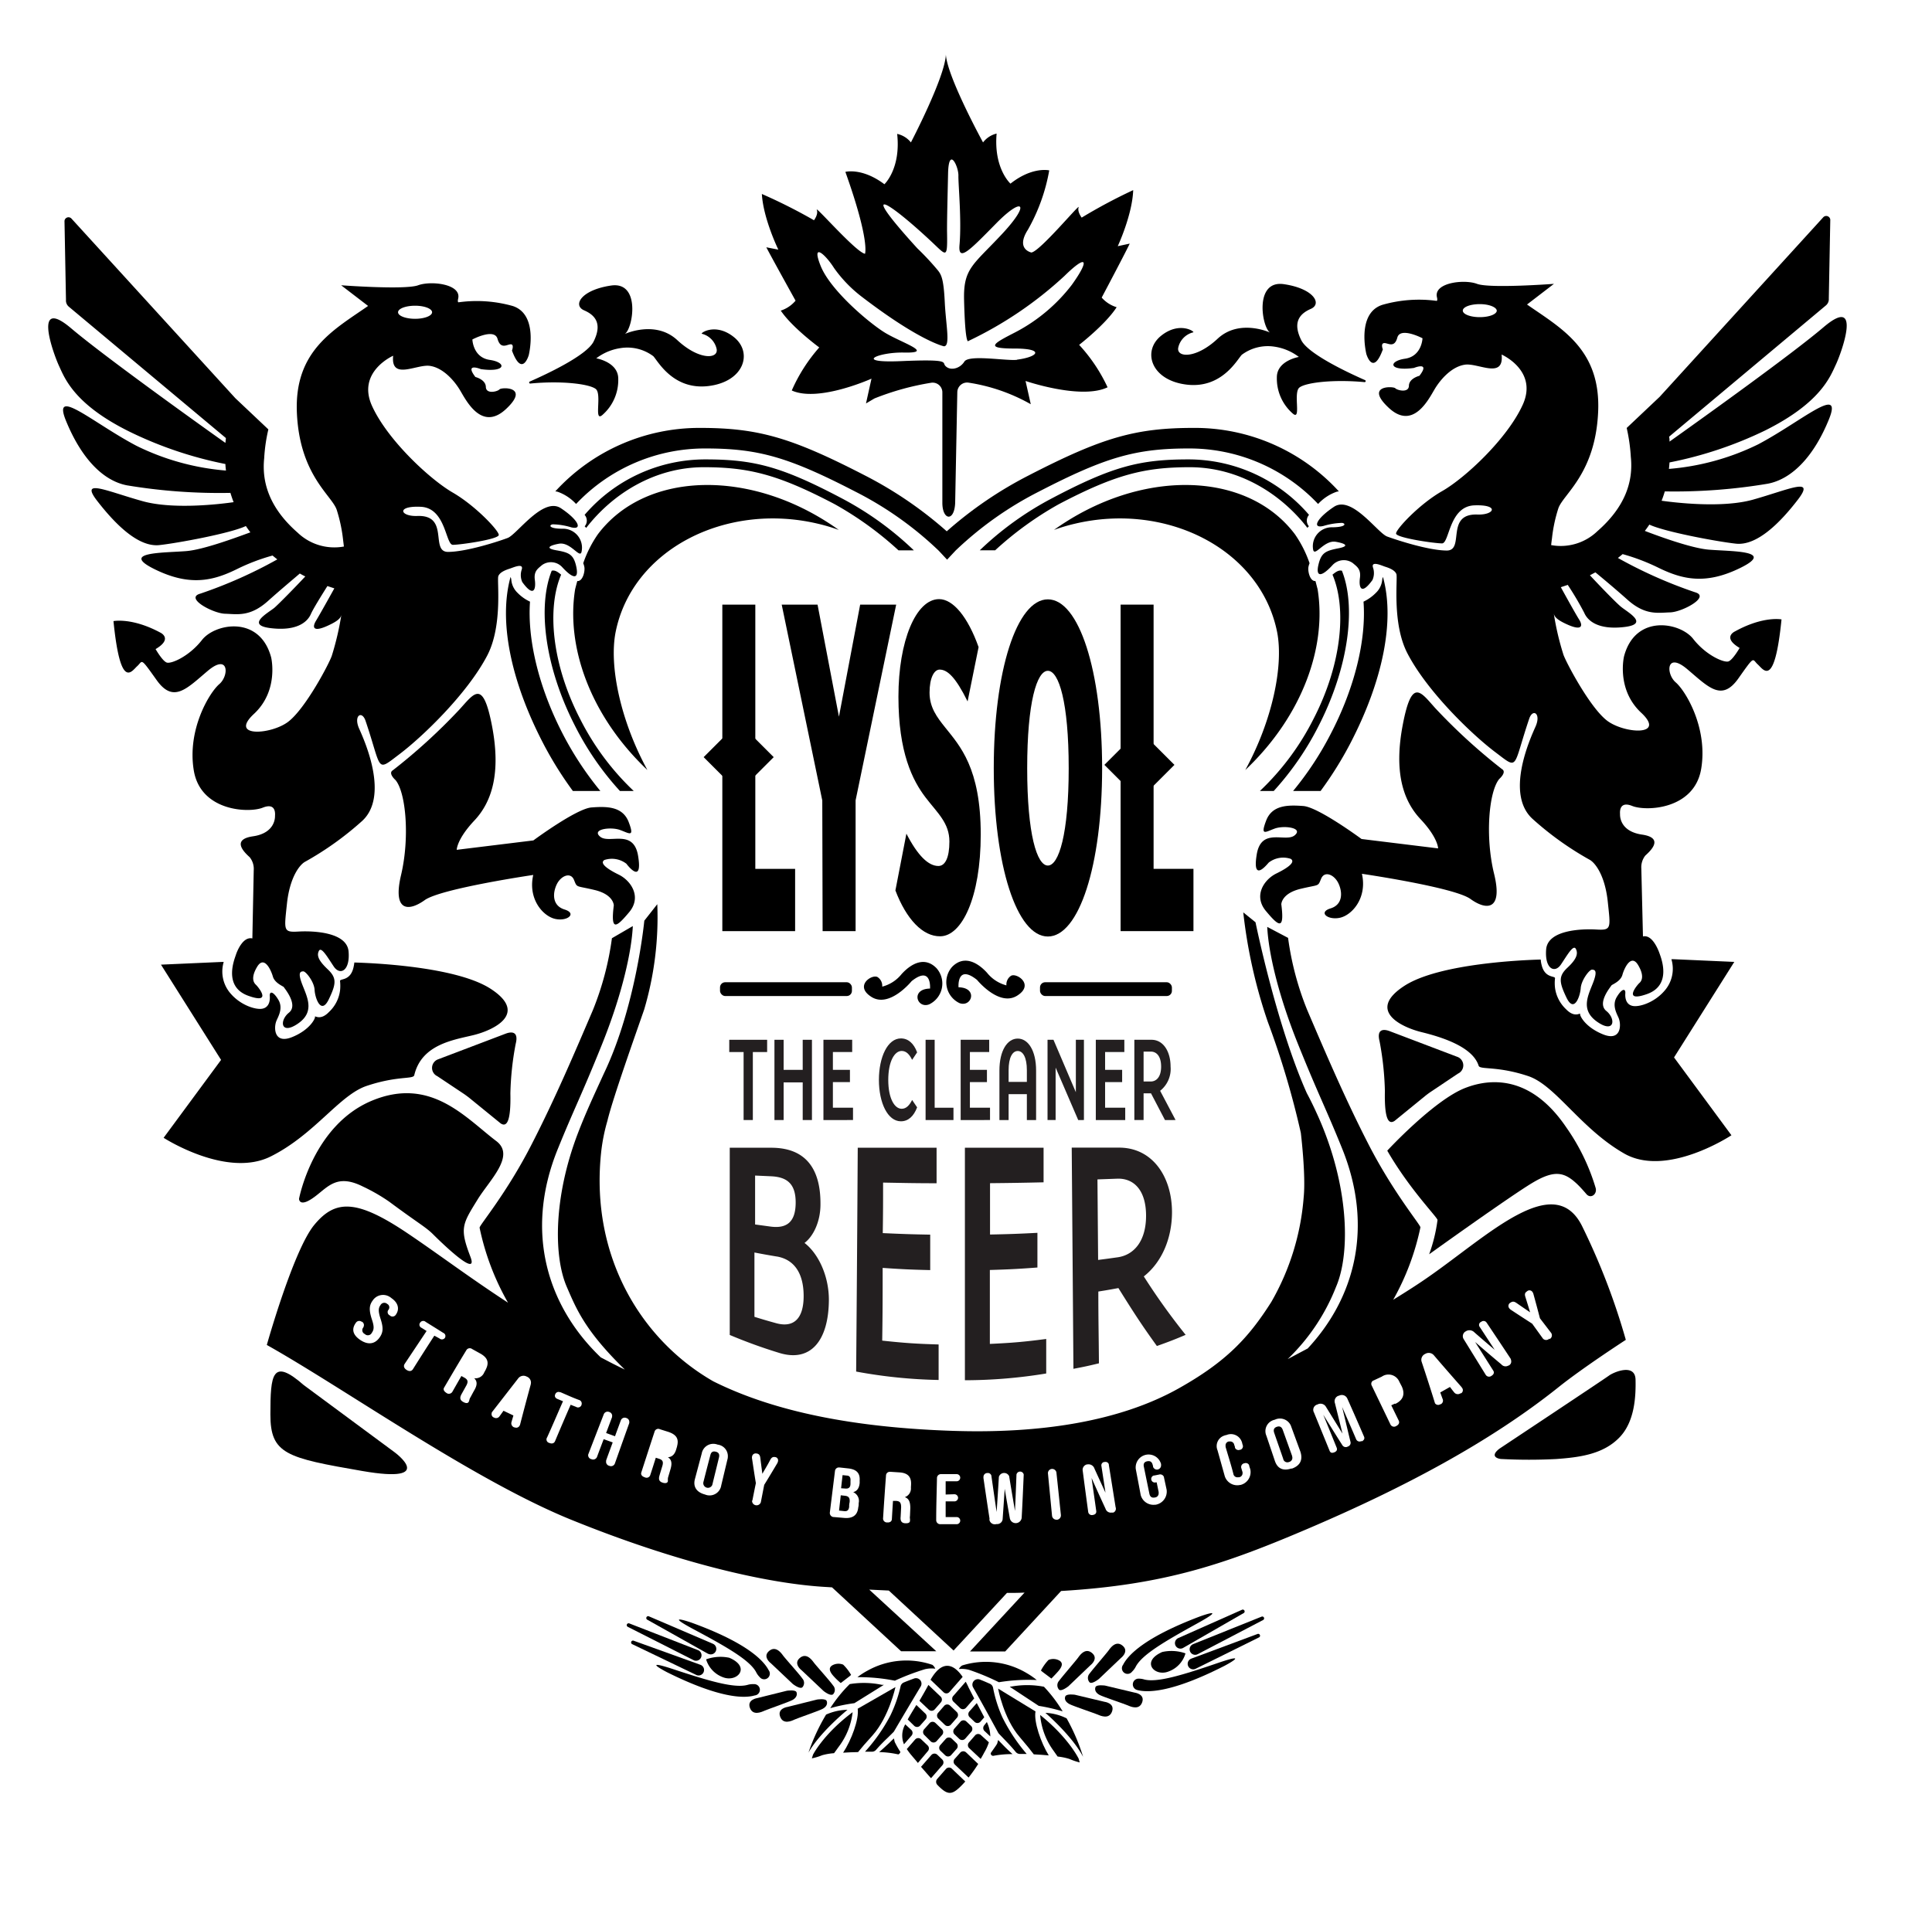 <svg id="Layer_1" data-name="Layer 1" xmlns="http://www.w3.org/2000/svg" viewBox="0 0 351.4 349.79"><defs><style>.cls-1{fill:#231f20;}</style></defs><title>logo black</title><path class="cls-1" d="M136.93,191.4v12.37h-1.68V191.4h-2.61v-2.23h6.89v2.23Z"/><path class="cls-1" d="M146,203.77v-6.85h-3.47v6.85h-1.67v-14.6h1.67v5.47H146v-5.47h1.68v14.6Z"/><path class="cls-1" d="M149.77,203.77v-14.6H155v2.23h-3.51v3.24h3.1v2.23h-3.1v4.66h3.66v2.24Z"/><path class="cls-1" d="M163.86,204c-2.41,0-4-3.37-4-7.53s1.59-7.55,4-7.55c1.32,0,2.35.9,2.95,2.54l-.91,1.36c-.49-1-1.07-1.62-1.9-1.62-1.31,0-2.44,1.92-2.44,5.27s1.13,5.25,2.44,5.25c.83,0,1.41-.63,1.9-1.6l.91,1.34C166.18,203.11,165.18,204,163.86,204Z"/><path class="cls-1" d="M168.35,203.77v-14.6H170v12.36h3.42v2.24Z"/><path class="cls-1" d="M174.73,203.77v-14.6h5.19v2.23h-3.51v3.24h3.1v2.23h-3.1v4.66h3.66v2.24Z"/><path class="cls-1" d="M186.77,203.77v-4.71h-3.32v4.71h-1.67v-9c0-3.67,1.45-5.82,3.33-5.82s3.34,2.15,3.34,5.82v9Zm0-9.08c0-2.3-.7-3.48-1.66-3.48s-1.66,1.18-1.66,3.48v2.14h3.32Z"/><path class="cls-1" d="M196.11,203.77,192,194.23v9.54h-1.47v-14.6h1.08l4.07,9.54v-9.54h1.47v14.6Z"/><path class="cls-1" d="M199.31,203.77v-14.6h5.19v2.23H201v3.24h3.1v2.23H201v4.66h3.66v2.24Z"/><path class="cls-1" d="M211.89,203.77l-2.54-4.86H208v4.86h-1.68v-14.6h3.12c2.2,0,3.47,2.21,3.47,4.88a5.06,5.06,0,0,1-1.9,4.4l2.81,5.32Zm-2.57-12.45H208v5.44h1.29c1.07,0,1.9-.87,1.9-2.71S210.39,191.32,209.32,191.32Z"/><path d="M131.55,305.16c2.54.95,5.09-1.86,1.1-3.56a7.66,7.66,0,0,0-4.22.29A5,5,0,0,0,131.55,305.16Z"/><path d="M138.18,305.12a1,1,0,0,0,1.62-1.27c-.92-1.77-4-5-14-8.63,0,0-5.46-1.91.42,1.23s10.12,5.56,11.3,7.75A3.43,3.43,0,0,0,138.18,305.12Z"/><line x1="126.59" y1="301.14" x2="114.35" y2="295.66"/><path d="M126.18,302.05l-12-6.08a.35.35,0,0,1-.15-.46.35.35,0,0,1,.43-.16L127,300.23a1,1,0,0,1-.73,1.86Z"/><path d="M137.08,306.4a1,1,0,0,1,.2,2.05c-1.92.56-6.35.55-15.92-4.2,0,0-5.15-2.64,1.17-.55s11,3.49,13.41,2.84A3.33,3.33,0,0,1,137.08,306.4Z"/><line x1="129.23" y1="299.99" x2="117.87" y2="294.37"/><path d="M128.79,300.88l-11.07-6.21a.34.34,0,0,1-.13-.46.34.34,0,0,1,.43-.15l11.66,5a1,1,0,0,1-.8,1.84Z"/><line x1="127" y1="303.79" x2="115.15" y2="298.81"/><path d="M126.61,304.71,115,299.13a.34.34,0,0,1,.26-.63l12.11,4.37a1,1,0,1,1-.68,1.88Z"/><path d="M149.79,307.64l-4-3.78s-1.54-1.15-.34-2.2,2.21.32,2.57.81,3.09,3.53,3.5,4.17a1.17,1.17,0,0,1,0,1.61C151,308.63,149.79,307.64,149.79,307.64Z"/><path d="M144.2,306.37l-4-3.78s-1.54-1.15-.34-2.2,2.21.31,2.57.81,3.09,3.53,3.5,4.17a1.18,1.18,0,0,1,0,1.61C145.46,307.36,144.2,306.37,144.2,306.37Z"/><path d="M153.36,302.85a2.29,2.29,0,0,0-2,.14c-1,.63,0,1.69.49,2.21s1.07,1,1.07,1l1.62-1.25.26-.23A8.32,8.32,0,0,0,153.36,302.85Z"/><path d="M148.61,309.2l-5.36,1.34s-1.9.25-1.36,1.76,2.08.8,2.63.54,4.42-1.58,5.09-1.94.95-.88.76-1.42S148.61,309.2,148.61,309.2Z"/><path d="M143.11,307.6l-5.35,1.33s-1.9.26-1.37,1.76,2.08.8,2.64.55,4.42-1.59,5.08-1.94.95-.89.77-1.42S143.11,307.6,143.11,307.6Z"/><path d="M168.89,311A.75.75,0,0,0,170,311l1.13-1.29a.76.76,0,0,0,0-1l-2.27-2.17c-.57,1.08-1.12,2-1.63,2.89Z"/><path d="M173.38,309.55l1.22,1.17a.74.74,0,0,0,1.08,0l1.51-1.72-1-1.95s-.2-.47-.54-1.09l-2.28,2.6A.75.75,0,0,0,173.38,309.55Z"/><path d="M174.71,313.21l-1.13,1.29a.75.75,0,0,0,0,1l.9.86a.75.75,0,0,0,1.08-.05l1.13-1.29a.76.76,0,0,0-.05-1l-.9-.85A.74.74,0,0,0,174.71,313.21Z"/><path d="M167.38,313.91l1-1.13a.75.75,0,0,0-.05-1l-1.66-1.59c-.62,1-1.15,1.87-1.57,2.64L166.3,314A.75.75,0,0,0,167.38,313.91Z"/><path d="M176.36,312.41l.9.85a.74.74,0,0,0,1.08-.05l.68-.78-.08-.16-1.28-2.43-1.35,1.53A.76.76,0,0,0,176.36,312.41Z"/><path d="M178.45,315.7a.74.74,0,0,0-1.08,0l-1.13,1.3a.75.75,0,0,0,0,1l2.13,2c.42-.71.66-1.18.66-1.18a8.62,8.62,0,0,0,.83-1.84Z"/><path d="M165.73,314.71l-1.08-1a4.1,4.1,0,0,0-.23,3.63l1.36-1.56A.75.75,0,0,0,165.73,314.71Z"/><path d="M173.13,321.78a.75.75,0,0,0-1.08.05l-1.6,1.83a.8.8,0,0,0,.05,1.07c1.87,1.95,2.65,1.86,4.34.16.25-.25.49-.51.73-.78Z"/><path d="M171.37,320.1l-.89-.86a.75.75,0,0,0-1.08.05l-1.88,2.15c.88,1,1.46,1.68,1.82,2.07l2.08-2.38A.75.75,0,0,0,171.37,320.1Z"/><path d="M171.73,310.35l-1.13,1.3a.75.75,0,0,0,.05,1l1.22,1.17a.75.75,0,0,0,1.08-.05l1.13-1.29a.75.75,0,0,0-.05-1l-1.22-1.17A.74.74,0,0,0,171.73,310.35Z"/><path d="M179,313.91a.76.76,0,0,0,.05,1l1.07,1a6.22,6.22,0,0,0-.63-2.62Z"/><path d="M168.76,318.59a.74.74,0,0,0,0-1l-1.23-1.17a.75.75,0,0,0-1.08.05l-1.52,1.74c.19.28.4.58.65.89.51.62,1,1.16,1.37,1.64Z"/><path d="M171.62,307.87a.74.74,0,0,0,1.08-.05l2.39-2.74c-1.23-1.81-3.43-3.67-5.84.52Z"/><path d="M176.17,323.39a28.94,28.94,0,0,0,1.75-2.47l-2.2-2.1a.75.75,0,0,0-1.08.05l-1,1.13a.75.75,0,0,0,0,1Z"/><path d="M169.28,316.81a.75.75,0,0,0,1.08-.05l1-1.13a.75.75,0,0,0,0-1l-1.22-1.17a.74.74,0,0,0-1.08.05l-1,1.13a.75.75,0,0,0,.05,1Z"/><path d="M173,319.3l1-1.13a.75.75,0,0,0,0-1l-.9-.86a.75.75,0,0,0-1.08.05l-1,1.13a.74.74,0,0,0,0,1l.9.86A.75.75,0,0,0,173,319.3Z"/><path d="M181.54,307.21l6.8,4.15c-.34,1.87,1,5.73,2.41,8-.85-.08-1.78-.14-2.72-.19-.51-.68-1.31-1.69-2.56-3.14C182.53,312.64,181.54,307.21,181.54,307.21Z"/><path d="M181.68,306.05a42.73,42.73,0,0,0-5.38-2.24,5.11,5.11,0,0,0-1.9-.16A1.67,1.67,0,0,1,175,303a14.49,14.49,0,0,1,11.76,1.4,13.58,13.58,0,0,1,1.81,1.25A33.56,33.56,0,0,0,181.68,306.05Z"/><path d="M190.14,311.62a9.64,9.64,0,0,1,3.86,1,35.81,35.81,0,0,1,3,7h0C195,315.79,190.14,311.62,190.14,311.62Z"/><path d="M183.65,306.87l.4-.05a16.05,16.05,0,0,1,5.83.05,25.8,25.8,0,0,1,3.4,4.48,32.58,32.58,0,0,0-4.35-1Z"/><path d="M191.42,318.23a12.82,12.82,0,0,1-2.23-6.22c5.22,4.19,7,7.95,7,7.95l.19.68a11.25,11.25,0,0,1-1.86-.63,11,11,0,0,0-2.15-.44C192.08,319.18,191.78,318.73,191.42,318.23Z"/><path d="M182.42,317.46l-.86-.89c-.09.16-.13.53-.21.68-.22.39-.63.93-1.14,1.67a.43.43,0,0,0,.51.51,17.81,17.81,0,0,1,3.45-.3C183.66,318.69,183.06,318.12,182.42,317.46Z"/><path d="M182.32,312.44a24.39,24.39,0,0,1-1.7-5.39,1,1,0,0,0-.58-.72c-.42-.19-1.08-.48-1.82-.77A1,1,0,0,0,177,307l0,0c1.71,3,4.12,7.44,4.54,8.21a1,1,0,0,0,.15.21l1.35,1.41c.68.7,1.26,1.36,1.7,1.9a1,1,0,0,0,.77.37l1.23,0A32.25,32.25,0,0,1,182.32,312.44Z"/><path d="M162.87,306.93,156,310.87c.28,1.89-1.14,5.7-2.65,8,.85-.06,1.78-.09,2.72-.11.53-.67,1.36-1.65,2.66-3.07C161.71,312.33,162.87,306.93,162.87,306.93Z"/><path d="M162.76,305.77a43.29,43.29,0,0,1,5.45-2.08,5,5,0,0,1,1.9-.1,1.66,1.66,0,0,0-.52-.7,14.51,14.51,0,0,0-11.8,1.05,13.41,13.41,0,0,0-1.84,1.19A33.36,33.36,0,0,1,162.76,305.77Z"/><path d="M154.14,311.07a9.78,9.78,0,0,0-3.89.87,35.64,35.64,0,0,0-3.2,6.91h0C149.17,315.1,154.14,311.07,154.14,311.07Z"/><path d="M160.77,306.52l-.39,0a15.73,15.73,0,0,0-5.83-.13,25.16,25.16,0,0,0-3.54,4.38,31.14,31.14,0,0,1,4.39-.91Z"/><path d="M152.66,317.64a12.81,12.81,0,0,0,2.42-6.14c-5.34,4-7.21,7.74-7.21,7.74-.07.24-.14.45-.21.66a10.38,10.38,0,0,0,1.88-.57,10.77,10.77,0,0,1,2.16-.37C152,318.57,152.29,318.14,152.66,317.64Z"/><path d="M161.68,317.15l.89-.87c.09.16.11.54.19.69a17.21,17.21,0,0,0,1,1.75c0,.17-.26.49-.42.45a17.69,17.69,0,0,0-3.44-.41C160.41,318.34,161,317.78,161.68,317.15Z"/><path d="M161.93,312.13a24.62,24.62,0,0,0,1.87-5.33,1,1,0,0,1,.6-.71c.43-.18,1.09-.44,1.84-.71a1,1,0,0,1,1.2,1.48l0,0c-1.81,3-4.35,7.31-4.79,8.06a1,1,0,0,1-.15.21c-.26.25-1,1-1.4,1.37-.7.68-1.3,1.32-1.75,1.84a1,1,0,0,1-.78.35h-1.24A31.59,31.59,0,0,0,161.93,312.13Z"/><path d="M212.53,304.1c-2.53,1-5.1-1.8-1.14-3.55a7.65,7.65,0,0,1,4.23.25A4.94,4.94,0,0,1,212.53,304.1Z"/><path d="M205.9,304.13a1,1,0,0,1-1.63-1.25c.9-1.78,3.93-5,13.93-8.78,0,0,5.44-2-.4,1.23s-10.06,5.67-11.22,7.88A3.43,3.43,0,0,1,205.9,304.13Z"/><line x1="217.45" y1="300.03" x2="229.63" y2="294.42"/><path d="M217,299.12l12.46-5a.33.33,0,0,1,.44.19.33.33,0,0,1-.16.42l-11.9,6.22a1,1,0,0,1-1.35-.43,1,1,0,0,1,.42-1.35Z"/><path d="M207,305.4a1.05,1.05,0,0,0-.18,2.06c1.92.53,6.35.47,15.87-4.38,0,0,5.13-2.69-1.18-.53s-11,3.61-13.38,3A3.49,3.49,0,0,0,207,305.4Z"/><line x1="214.8" y1="298.9" x2="226.09" y2="293.16"/><path d="M214.34,298l11.6-5.15a.34.34,0,0,1,.3.6l-11,6.33a1,1,0,1,1-1-1.73Z"/><line x1="217.07" y1="302.68" x2="228.86" y2="297.58"/><path d="M216.67,301.76l12.06-4.49a.33.33,0,0,1,.43.2.33.33,0,0,1-.16.42l-11.53,5.71a1,1,0,1,1-.89-1.8Z"/><path d="M194.33,306.78l4-3.82s1.53-1.17.31-2.21-2.2.34-2.56.84-3,3.57-3.45,4.2a1.2,1.2,0,0,0,0,1.62C193.08,307.78,194.33,306.78,194.33,306.78Z"/><path d="M199.89,305.44l4-3.81s1.52-1.17.31-2.21-2.2.34-2.56.84-3,3.57-3.45,4.2a1.19,1.19,0,0,0,0,1.62C198.65,306.45,199.89,305.44,199.89,305.44Z"/><path d="M190.7,302a2.25,2.25,0,0,1,2,.12c1,.62,0,1.69-.47,2.21s-1,1.05-1,1.05l-1.64-1.23-.26-.23A8.58,8.58,0,0,1,190.7,302Z"/><path d="M195.52,308.33l5.37,1.28s1.9.23,1.38,1.74-2.07.82-2.63.58-4.43-1.54-5.1-1.89-1-.87-.78-1.41S195.52,308.33,195.52,308.33Z"/><path d="M201,306.66l5.37,1.28s1.9.24,1.38,1.74-2.07.83-2.63.58-4.44-1.54-5.11-1.89-.95-.87-.77-1.41S201,306.66,201,306.66Z"/><path d="M177.7,178.27s4,4.93,7.29,2.88-.21-4.29-1.15-3.59a1.91,1.91,0,0,0-.79,1.71,6.71,6.71,0,0,1-3.53-2.3c-1.88-2.05-4.29-3.17-6.35-1.06a4.21,4.21,0,0,0,1.35,6.59c2.23.82,3.41-2.82-.18-2.88C174.34,179.62,174,175.33,177.7,178.27Z"/><path d="M165.81,178.5s-4,4.94-7.29,2.88.21-4.29,1.15-3.58a1.89,1.89,0,0,1,.79,1.7,6.64,6.64,0,0,0,3.53-2.29c1.88-2.06,4.29-3.18,6.35-1.06a4.2,4.2,0,0,1-1.35,6.58c-2.24.83-3.41-2.82.17-2.88C169.16,179.85,169.49,175.57,165.81,178.5Z"/><rect x="130.96" y="178.7" width="23.99" height="2.51" rx="0.94"/><rect x="189.16" y="178.7" width="23.99" height="2.51" rx="0.94"/><path d="M55.26,252l16.51,12.21s7.93,5.8-5.87,3.41-16.73-3.07-16.72-10.3S49.47,246.93,55.26,252Z"/><path d="M78.74,224.53s8.56,8.63,6.82,4.11c-2-5.22-1.47-5.91,1.32-10.43,2.16-3.51,6.92-7.94,3.39-10.61-5.6-4.24-11.92-11.82-22.65-7.34S54.39,218.1,54.39,218.1s0,1.8,3-.49c2.36-1.79,4-4.07,8.64-1.73a33,33,0,0,1,4.77,2.75C76,222.5,77.41,223.21,78.74,224.53Z"/><path d="M96.45,69.78a.19.19,0,0,1-.1-.36c2.94-1.29,10.34-4.73,11.61-7.27,1.59-3.18.4-4.77-1.72-5.69s-.53-3.71,4.9-4.51,4,7.82,2.51,8.81c0,0,5.56-2.58,9.54,1.12s7.54,3.45,7.15,1.59a3.66,3.66,0,0,0-2.65-2.74c-.53,0,2.38-2.16,5.82.62s1.86,8.08-4.63,8.88-9.27-4.64-10.06-5.43a7.87,7.87,0,0,0-6-1.46,9.57,9.57,0,0,0-4.37,1.85s4,.67,4,3.71a8.43,8.43,0,0,1-2.91,6.62c-1.59,1.33,0-3.84-1.19-4.76S102.07,69.23,96.45,69.78Z"/><path d="M116.06,155.71c-.82-5-5.26-2.12-6.9-3.49s1.92-1.84,3.62-1.22,2.67,1.43,1.57-1.44-4-2.87-6.76-2.66-10.58,6-10.58,6l-13.94,1.71s0-1.92,3.21-5.33,4.85-8.68,3.21-17.21-3.19-6-5.87-3.05a105.11,105.11,0,0,1-12.16,11.11c-.95.55.49,1.8.49,1.8,1.91,2.32,2.58,10.56,1,17.25s1.36,6.69,4.3,4.58,19.74-4.58,19.74-4.58c-1,4.37,1.77,7.51,4,8s4-1,1.7-1.71-2.18-3-1.43-4.57,2.53-2.32,3.14-.82.27,1,3.76,1.84,3.48,2.8,3.48,2.8c-.61,4.85.48,4,2.8,1.23s.34-5.73-1.91-6.83-3.48-2.11-2.6-2.66a4.32,4.32,0,0,1,4,.68C114.49,157.89,116.88,160.69,116.06,155.71Z"/><path d="M102.28,96.19c-2.51,0-2.45-.69-1.75-.8a12.33,12.33,0,0,1,3.37.55c2.1.51,1.37-1.31-1.87-3.47s-8,4.76-9.69,5.4-7.45,2.51-10.82,2.54.32-6.74-5.59-6.54C72.78,94,72,92,76.49,92.2c4.62.17,4.54,6.92,5.88,6.92s8.35-1,8.35-1.8S86.47,92,82.34,89.61,70.5,80.08,67.67,73.86s3.84-9.14,3.84-9.14c-.47,4.54,4.26,1.52,6.64,1.84s4.41,2.6,5.49,4.38,3.91,7.65,8.38,3.49-.82-4-1.17-3.59-2.45.92-2.48-.44-1.9-1.81-1.9-1.81c-2.07-2.7,1-1.43,1-1.43,4.64.64,4.7-1.24,1.62-1.68s-3.17-3.72-3.17-3.72,4-2.13,4.57-.12,1.75,1,2.41,1,.22,1.14.22,1.14c1.85,5,3.05.84,3.05.84s1.85-7.41-2.92-8.95A24.11,24.11,0,0,0,83.39,55s-.21,0-.06-.66c.64-2.66-4.9-3.31-7.28-2.44s-14,0-14,0l4.9,3.76C60.73,60,53.5,63.78,54,75.11s6.35,15,7.24,17.63a28,28,0,0,1,1.16,5.46l.15,1.23a9.64,9.64,0,0,1-8.42-2.53c-5-4.37-6.55-9-6.08-13.52a30.35,30.35,0,0,1,.76-5.26l-6-5.67L13,39.77a.73.73,0,0,0-1.27.43L12,54.55a1.47,1.47,0,0,0,.52,1.25L41.08,79.69c0,.29-.06.59-.08.89-6.41-4.55-22.33-16-28-20.8-7.17-6.11-3.28,4.61-2.26,6.8s2.73,7,12.91,12A71.19,71.19,0,0,0,41,84.42c0,.4.06.79.1,1.19a45,45,0,0,1-16.25-4.49C17,77,9.38,70.13,12,76.55S18.46,87.41,23.1,88.3a102.39,102.39,0,0,0,18.81,1.37c.17.56.36,1.13.58,1.69-2.51.36-11,1.38-16.58-.19-6.63-1.85-11.48-4.22-8.2,0s7.44,8.4,11.27,8c3.26-.35,13-2.15,15.74-3.47.26.39.53.77.82,1.15-2.74,1-8.53,3.15-11.64,3.41-4.17.34-12.16.14-5.81,3.28s10.59,2.18,15,0a36.54,36.54,0,0,1,6.48-2.47c.28.23.57.47.87.7a83.55,83.55,0,0,1-14,6.23c-2.93.8,2.3,3.6,4.5,3.66s4.52.62,7.8-2.32c2.06-1.85,4.37-3.78,5.79-5,.32.18.63.36,1,.53-1.76,1.89-4.81,5-5.64,5.72-1.26,1-5.22,3.14-.64,3.69s6.62-1,7.3-2.58c.4-.91,1.85-3.25,3-5.08l1.26.42s-2.57,4.64-3.32,5.87-.53,2.1,1.95,1,2.59-1.68,2.67-2.21a51.17,51.17,0,0,1-1.74,7.54c-.35,1.22-4.89,9.9-8.1,12.18s-10.64,2.7-6.07-1.55,3.12-10.26,3.12-10.26c-2.07-7.75-10.23-6.19-12.58-3.18s-5.65,4.42-6.44,4.1-2-2.44-2-2.44c3.24-1.91.86-3,.86-3C24,112.31,20.64,113,20.64,113c1.27,12.64,3.27,9.14,4.32,8.19s.48-1.74,3.53,2.54,5.46,1.56,9.3-1.68,3.91.86,2.1,2.41-5.88,8.29-4.64,15.72,10,7.78,12.54,6.76,2.23,1.34,2.23,1.5.12,3.11-4,3.71-1.43,3.05-.6,3.81a3.37,3.37,0,0,1,.73,2.35l-.25,12.42c-1.66-.38-2.73,2.16-3,3s-2.32,5.78,2.25,7.43,1.72-1.71,1.4-2-1.05-1.15.22-3.27,2.51.54,2.86,1.77,1.94,1.78,2,1.94,2.7,3.21.92,4.64-1.49,4.12,1.62,2,1.75-4.72.83-7.07-.32-2.42.15-2.45,2,1.91,2.07,3.37,1.17,4.63,2.57,1.74,1.46-3.93-.19-5.49S57.57,173.85,58,173s1.55,1.11,2.7,2.83,3,.79,2.7-2.73-6.39-3.78-9.15-3.62-2.57-.22-2.06-5.05,2.31-7.11,3.3-7.65a56.94,56.94,0,0,0,10.32-7.37c5-4.48.6-14.42-.48-16.83s.49-3.38,1.15-1.46c3.06,9.06,1.84,9.37,6.16,6.1s12.41-11.09,16-18c2.85-5.5,1.71-13.68,2-14.41s1.34-1.12,2.09-1.36c.52-.16,2.58-1.12,2.16.18a3.12,3.12,0,0,0,.1,2.26c2.12,2.94,2.51,1.24,2.29-.38s.57-2.07,1.3-2.7a2.78,2.78,0,0,1,3.72.42c2,2.17,3,2.15,2.52-.11s-1.32-2.6-3.61-3-1.06-.93.45-1.2c2.16-.37,3.84,2.84,4.12,1.44A3.45,3.45,0,0,0,102.28,96.19ZM75.5,55.62c1.7,0,3.09.54,3.09,1.19S77.2,58,75.5,58s-3.1-.53-3.1-1.19S73.79,55.62,75.5,55.62Z"/><path d="M272.74,263.55s19.1-12.68,19.9-13.28,4.77-2.34,4.84.74-.17,7.53-2.8,10.37c-3,3.23-7.44,3.75-11.58,4.06a95.93,95.93,0,0,1-10,0C272.67,265.44,270.77,265.06,272.74,263.55Z"/><path d="M266.51,197.93c4.5-1.75,11.92-2.4,18.4,7.22a37.93,37.93,0,0,1,5.32,11c.29,1.15-.92,2-1.69,1.09-.59-.69-1.14-1.29-1.57-1.71-2.37-2.28-4.14-2.79-8.24-.34s-18.79,13-18.79,13a29,29,0,0,0,1.52-6.23c.05-.42-5.09-5.58-9.14-12.62C252.32,209.34,260.83,200.13,266.51,197.93Z"/><path d="M251.89,198.48c-.11,5.06.64,6.19,1.77,5.44l5.53-4.51c.36-.29.72-.56,1.1-.81l4.88-3.27a1.65,1.65,0,0,0-.17-3.08l-12.24-4.65c-1.27-.48-2.37-.27-1.84,1.83A54.87,54.87,0,0,1,251.89,198.48Z"/><path d="M315.44,175l-11-.49H304a6.06,6.06,0,0,1-1.31,5.81c-1.83,2.09-4.53,2.93-5.73,2.69s-1.41-1.43-1.34-2.29-.55-1-1.55.66.18,3.3.4,4c.42,1.23.31,4.1-2.91,2.8s-4.24-3.38-4.16-3.7-.94.82-2.57-.88a6.51,6.51,0,0,1-2-3.91,7.41,7.41,0,0,1,0-1.68c.11-.54-1.8.06-2.42-2.39a5.77,5.77,0,0,1-.18-1.05c-2.93.08-18.41.67-24.77,4.77-7,4.53-.5,7.55,3.07,8.43s9.31,2.62,10.41,6.12c.24.77,3.37,0,9,1.88,5,1.66,9.5,9.52,17.47,14.09,7.78,4.46,19.51-3.32,19.51-3.32l-10.44-14.16Z"/><path d="M93.8,189.89c.53-2.11-.58-2.31-1.84-1.83l-12.24,4.65a1.66,1.66,0,0,0-.18,3.08l4.89,3.26c.37.26.74.53,1.09.82l5.54,4.51c1.12.75,1.88-.38,1.77-5.44A53.73,53.73,0,0,1,93.8,189.89Z"/><path d="M29.28,175.5l11-.49h.41A6.08,6.08,0,0,0,42,180.82c1.83,2.09,4.53,2.93,5.73,2.69s1.41-1.43,1.34-2.29.55-1,1.55.66-.18,3.3-.4,4c-.43,1.23-.31,4.1,2.91,2.8s4.24-3.39,4.16-3.7.94.82,2.56-.88a6.48,6.48,0,0,0,2-3.91,8.08,8.08,0,0,0,0-1.68c-.12-.54,1.8.06,2.42-2.4a8.1,8.1,0,0,0,.18-1c2.92.08,18.41.67,24.77,4.77,7,4.53.5,7.55-3.07,8.43s-9.47,1.65-10.8,7.3c-.19.79-3,.06-8.63,1.94-5,1.66-9.46,8.84-17.49,12.85S29.76,207,29.76,207l10.45-14.17Z"/><path d="M248.19,69.52a.19.19,0,0,0,.1-.36c-2.93-1.29-10.34-4.73-11.61-7.27-1.58-3.18-.39-4.77,1.73-5.69s.53-3.71-4.9-4.5-4,7.81-2.52,8.8c0,0-5.56-2.58-9.53,1.13s-7.55,3.44-7.15,1.59A3.68,3.68,0,0,1,217,60.47c.53,0-2.39-2.15-5.83.63s-1.85,8.07,4.63,8.87,9.27-4.64,10.07-5.43a7.9,7.9,0,0,1,6-1.46,9.58,9.58,0,0,1,4.37,1.86s-4,.66-4,3.7a8.44,8.44,0,0,0,2.92,6.62c1.58,1.33,0-3.84,1.19-4.76S242.58,69,248.19,69.52Z"/><path d="M228.58,155.45c.82-5,5.26-2.12,6.9-3.48s-1.91-1.85-3.62-1.23-2.66,1.43-1.57-1.44,4-2.87,6.76-2.66,10.59,6,10.59,6l13.93,1.71s0-1.92-3.21-5.33-4.85-8.67-3.21-17.21,3.19-6,5.88-3a104.54,104.54,0,0,0,12.15,11.11c.95.55-.49,1.8-.49,1.8-1.91,2.32-2.58,10.56-.94,17.25s-1.37,6.7-4.3,4.58-19.74-4.58-19.74-4.58c1,4.37-1.78,7.52-4,8s-4-1-1.71-1.7,2.19-3,1.43-4.58-2.52-2.32-3.14-.82-.27,1-3.75,1.84-3.49,2.81-3.49,2.81c.62,4.84-.48,4-2.8,1.22s-.34-5.73,1.91-6.83,3.49-2.11,2.6-2.66a4.3,4.3,0,0,0-4,.68C230.15,157.64,227.76,160.44,228.58,155.45Z"/><path d="M238.84,100c.29,1.4,2-1.81,4.13-1.43,1.5.26,2.73.74.44,1.19s-3.1.79-3.61,3,.51,2.28,2.52.1a2.79,2.79,0,0,1,3.73-.42c.73.63,1.52,1.08,1.3,2.7s.16,3.32,2.28.38a3.11,3.11,0,0,0,.1-2.26c-.41-1.3,1.64-.34,2.17-.17.74.23,1.8.62,2.08,1.35s-.85,8.91,2,14.41c3.58,6.92,11.68,14.74,16,18s3.09,3,6.16-6.1c.65-1.92,2.22-.95,1.14,1.46s-5.52,12.35-.47,16.83a56.66,56.66,0,0,0,10.31,7.37c1,.54,2.8,2.82,3.31,7.65s.7,5.21-2.07,5.05-8.86.09-9.14,3.62,1.55,4.44,2.7,2.73,2.25-3.68,2.7-2.83.16,1.85-1.5,3.4-1.58,2.61-.19,5.49,2.48-.28,2.58-1.74,1.58-3.4,2.06-3.37,1.08.1.16,2.45-2.29,4.93.82,7.07,3.4-.56,1.62-2,.86-4.48.92-4.64,1.66-.7,2-1.93,1.59-3.91,2.86-1.78.54,3,.22,3.27-3.17,3.62,1.4,2,2.57-6.54,2.26-7.43-1.4-3.43-3-3.05L298.53,158a3.43,3.43,0,0,1,.73-2.35c.83-.76,3.56-3.2-.6-3.81s-4-3.55-4-3.71-.29-2.51,2.22-1.5,11.3.67,12.54-6.76-2.82-14.16-4.63-15.72-1.75-5.65,2.09-2.41,6.26,6,9.31,1.68,2.47-3.49,3.52-2.54,3.05,4.45,4.32-8.19c0,0-3.3-.67-8.48,2.19,0,0-2.38,1.08.86,3,0,0-1.21,2.12-2,2.44s-4.1-1.08-6.45-4.09-10.51-4.58-12.57,3.17c0,0-1.46,6,3.11,10.26s-2.86,3.84-6.06,1.55-7.75-11-8.1-12.18a49.91,49.91,0,0,1-1.75-7.54c.08.53.24,1.16,2.67,2.21s2.71.2,1.95-1-3.32-5.87-3.32-5.87l1.26-.42a56.83,56.83,0,0,1,3,5.08c.68,1.59,2.73,3.13,7.31,2.58s.61-2.66-.64-3.69c-.83-.67-3.89-3.83-5.64-5.72.33-.17.64-.35,1-.53,1.43,1.18,3.73,3.1,5.8,4.95,3.27,2.94,5.6,2.39,7.8,2.33s7.43-2.87,4.49-3.67a83.54,83.54,0,0,1-14-6.23c.3-.23.58-.46.86-.7a37.7,37.7,0,0,1,6.49,2.47c4.44,2.18,8.67,3.14,15,0s-1.64-2.94-5.8-3.28c-3.11-.25-8.91-2.36-11.65-3.41.29-.38.57-.76.82-1.15,2.77,1.32,12.48,3.12,15.75,3.47,3.82.41,8-3.76,11.26-8s-1.57-1.86-8.19,0c-5.6,1.56-14.08.54-16.59.19.22-.57.42-1.13.58-1.7A102.25,102.25,0,0,0,321.54,88c4.64-.89,8.54-5.33,11.13-11.75s-5,.41-12.87,4.58a45.09,45.09,0,0,1-16.25,4.48c.05-.4.08-.79.11-1.18A71.4,71.4,0,0,0,321,78.34c10.18-5.06,11.89-9.84,12.91-12s4.92-12.91-2.25-6.8c-5.68,4.84-21.6,16.25-28,20.8,0-.3,0-.6-.08-.89l28.53-23.89a1.49,1.49,0,0,0,.52-1.25l.27-14.35a.74.74,0,0,0-1.28-.43L301.87,72.19l-6,5.67a31.83,31.83,0,0,1,.75,5.26c.48,4.58-1.09,9.15-6.08,13.52a9.62,9.62,0,0,1-8.41,2.53q.06-.61.15-1.23a27.16,27.16,0,0,1,1.16-5.46c.89-2.6,6.76-6.29,7.24-17.62s-6.75-15.14-12.94-19.46l4.9-3.76s-11.65.88-14,0-7.92-.21-7.28,2.44c.15.63-.05.66-.05.66a24.06,24.06,0,0,0-9.88.72c-4.76,1.53-2.91,8.95-2.91,8.95s1.19,4.13,3-.85c0,0-.45-1.07.22-1.14s1.87,1,2.41-1,4.58.12,4.58.12-.1,3.27-3.18,3.72-3,2.32,1.62,1.68c0,0,3.08-1.27,1,1.43,0,0-1.88.45-1.91,1.81s-2.13.83-2.48.45-5.65-.58-1.17,3.58,7.3-1.71,8.38-3.49,3.11-4.06,5.5-4.38,7.11,2.7,6.63-1.84c0,0,6.67,2.92,3.84,9.14S266.43,87,262.3,89.35s-8.38,6.92-8.38,7.71,7,1.8,8.36,1.8,1.26-6.74,5.87-6.92,3.71,1.78.56,1.67c-5.9-.2-2.22,6.58-5.59,6.55s-9.1-1.92-10.82-2.55-6.44-7.56-9.68-5.4-4,4-1.88,3.47a12.86,12.86,0,0,1,3.37-.55c.7.11.76.77-1.75.8A3.45,3.45,0,0,0,238.84,100Zm33.4-43.49c0,.66-1.38,1.19-3.09,1.19s-3.09-.53-3.09-1.19,1.38-1.18,3.09-1.18S272.24,55.9,272.24,56.55Z"/><path d="M131.38,110h6v48.07h7.24V169.4H131.38Z"/><path d="M149.56,145.63,142.18,110h6.52l3.89,20.39L156.45,110H163l-7.38,35.61V169.4h-6Z"/><path d="M162.86,162l2-10.33c2.06,4,4,5.88,5.82,5.88,1.23,0,2-1.51,2-4.45,0-3.38-2.16-5.17-4.32-8-2.39-3.12-4.95-8.19-4.95-18.34S166.59,109,170.81,109c2.53,0,5.22,3.21,7.18,8.73l-2,9.88c-2.2-4.45-3.69-5.79-5.09-5.79-1,0-1.83,1.52-1.83,4.19s1.33,4.45,2.83,6.32c2.69,3.38,6.48,7.39,6.48,19.49,0,11.49-3.46,18.52-7.38,18.52C167.85,170.38,164.86,167.26,162.86,162Z"/><path d="M180.75,139.76c0-17.72,4.19-30.72,9.84-30.72s9.87,13,9.87,30.72-4.22,30.62-9.87,30.62S180.75,157.47,180.75,139.76Zm13.63,0c0-12-1.79-17.72-3.79-17.72s-3.76,5.7-3.76,17.72,1.77,17.71,3.76,17.71S194.38,151.77,194.38,139.76Z"/><path d="M203.82,110h6v48.07h7.25V169.4H203.82Z"/><rect x="129.85" y="133.24" width="9.01" height="9.01" transform="translate(-58.05 135.35) rotate(-45)"/><rect x="202.74" y="134.65" width="9.01" height="9.01" transform="translate(-37.7 187.3) rotate(-45)"/><path d="M96.4,109.46a7.78,7.78,0,0,1-2.28-1.62A3.72,3.72,0,0,1,93,105.51a1.58,1.58,0,0,0-.14-.54c-2.16,7.79-.1,18.7,6,30.39a66.38,66.38,0,0,0,5.34,8.55h5a59,59,0,0,1-6.72-10.15C97.94,125.07,95.91,116.25,96.4,109.46Z"/><path d="M105.5,130.77c-5.22-10.13-6-20.22-3.44-26.22-.74-.62-1.18-.84-1.71-.72-2.61,6.5-1.27,17.52,4.27,28.3a52.81,52.81,0,0,0,8.14,11.78h2.51A47.47,47.47,0,0,1,105.5,130.77Z"/><path d="M153.14,90.68c-11.09-5.86-16.09-7.1-24.88-7.1a28.92,28.92,0,0,0-21.93,10.09,1.58,1.58,0,0,1,0,2.1s0-.07.29.27C111.54,89.68,119.24,85,128,85c8.18,0,13.51,1.31,23.84,6.74a61.12,61.12,0,0,1,11.59,8.39h2.79A57.63,57.63,0,0,0,153.14,90.68Z"/><path d="M248,109.46a7.9,7.9,0,0,0,2.27-1.62,3.72,3.72,0,0,0,1.13-2.33,1.58,1.58,0,0,1,.14-.54c2.16,7.79.1,18.7-6,30.39a66.42,66.42,0,0,1-5.35,8.55h-5a57.85,57.85,0,0,0,6.72-10.15C246.48,125.07,248.52,116.25,248,109.46Z"/><path d="M217.11,77.85c-10.58,0-16.64,1.75-30,8.64a71.78,71.78,0,0,0-14.91,10.17A71.78,71.78,0,0,0,157.3,86.49c-13.35-6.89-19.41-8.64-30-8.64A35.5,35.5,0,0,0,101,89.4a1.93,1.93,0,0,1,.49.09,8.35,8.35,0,0,1,3.29,2.2,32.18,32.18,0,0,1,23.56-10.1c9.6,0,15.1,1.58,27.21,7.84a63.07,63.07,0,0,1,15.17,10.74l1.54,1.65,1.54-1.65a63.47,63.47,0,0,1,15.17-10.74c12.11-6.26,17.61-7.84,27.21-7.84a32.18,32.18,0,0,1,23.56,10.1,8.37,8.37,0,0,1,3.3-2.2,1.86,1.86,0,0,1,.48-.09A35.48,35.48,0,0,0,217.11,77.85Z"/><path d="M238.92,130.77c5.22-10.13,6-20.22,3.44-26.22.74-.62,1.18-.84,1.71-.72,2.61,6.5,1.27,17.52-4.27,28.3a53.12,53.12,0,0,1-8.13,11.78h-2.52A47.47,47.47,0,0,0,238.92,130.77Z"/><path d="M191.29,90.68c11.09-5.86,16.09-7.1,24.87-7.1a28.9,28.9,0,0,1,21.93,10.09,1.58,1.58,0,0,0,0,2.1s-.05-.07-.29.27C232.88,89.68,225.19,85,216.4,85c-8.18,0-13.51,1.31-23.84,6.74A61,61,0,0,0,181,100.12h-2.8A57.48,57.48,0,0,1,191.29,90.68Z"/><path d="M287.86,223.28c-5-10.53-17,1.34-28,9-1.72,1.21-3.91,2.62-6.46,4.19a45.88,45.88,0,0,0,4.95-13.17c.07-.41-4.93-6.29-9.51-15.25-4.26-8.31-7.84-16.73-11.08-24.3a53.81,53.81,0,0,1-3.48-13.12l-3.79-2c.22,4.54,1.91,12.16,5.6,21.33s5.08,11.71,8,18.94c5.83,14.37,2.29,27.28-6.24,36.43l-3.65,1.94A36.93,36.93,0,0,0,243,234.13c2.41-5.57,2.44-16.37-2-28q-.7-1.84-1.5-3.57h0l0,0c-.58-1.28-1.18-2.51-1.81-3.68-5.56-12.47-9.33-31.09-9.33-31.09l-2.23-1.8a92.67,92.67,0,0,0,4.47,19.94,155,155,0,0,1,6,20.17s.93,7.64.52,11.69a45.11,45.11,0,0,1-5.89,19.08c-4.16,6.56-8.23,10.89-16.88,15.74-10.72,6-25.16,8.26-41.28,7.7-17.38-.6-32-3.35-43.33-9-13-7.45-22.34-22.55-20.43-41.4a33.27,33.27,0,0,1,1.17-6c.94-4,5.26-16.12,6.69-20.26a59.19,59.19,0,0,0,2.38-19.15l-2.36,3s-1.48,15.57-7.37,27.84c-1.63,3.59-3.2,6.89-4.71,10.83-4.46,11.66-4.43,22.46-2,28,1.76,4.07,3.36,8,10.54,15l0,0c-1.84-.88-3-1.5-3-1.5l-1.38-.72c-9.63-9.21-14-22.78-7.78-38,2.93-7.23,4.26-9.64,8-18.94s5.39-17,5.61-21.53l-3.8,2.21a53.81,53.81,0,0,1-3.48,13.12c-3.24,7.57-6.82,16-11.08,24.3-4.58,9-9.58,14.84-9.51,15.25A46.63,46.63,0,0,0,92.4,237c-7.17-4.68-12.75-8.91-18.25-12.61-9.38-6.32-13.21-6.13-17-1.53s-8.62,21.83-8.62,21.83c14,7.85,37.56,24.57,55.34,31.79,19.34,7.85,35.81,11.68,46.54,12.25l.92.06,12.56,11.62h6.4L158.1,289.2l3.56.17,11.78,10.91,9.71-10.48c1.09,0,2.15,0,3.2-.06l-9.92,10.71h6.4l10.17-11c19-1.13,29.95-4.95,45.07-11.41,17.33-7.41,32.94-15.71,45.39-25.66,4.44-3.56,12.25-8.62,12.25-8.62A122.25,122.25,0,0,0,287.86,223.28ZM72,239.18a.71.71,0,0,1-1,.22l-.1-.09a.66.66,0,0,1-.33-.89l.07-.11a.71.71,0,0,0-.08-1l-.15-.1a.78.78,0,0,0-1.1.08.57.57,0,0,0-.11.16c-.4.54-.41,1.13,0,2.43.55,1.66.51,2.51-.15,3.44-.86,1.23-2.11,1.42-3.54.45s-1.58-2.06-.74-3.17a.72.72,0,0,1,1-.14l.06,0a.69.69,0,0,1,.29.92.35.35,0,0,0,0,.08.76.76,0,0,0,0,1.08.71.71,0,0,0,.22.15.8.8,0,0,0,1.14,0,.9.9,0,0,0,.14-.2c.45-.62.44-1.21,0-2.51-.54-1.67-.46-2.54.17-3.38a2.26,2.26,0,0,1,3.14-.63,1.86,1.86,0,0,1,.28.21C72.52,237.08,72.66,238.26,72,239.18Zm8,4.38-.08-.06L79,243q-1.95,3-3.89,6.09c-.25.39-.66.45-1.13.16s-.64-.68-.39-1.1q2-3,4-6l-.9-.57a.62.62,0,0,1-.36-.8.6.6,0,0,1,.09-.15.66.66,0,0,1,.91-.21l.09.07c1.06.66,2.13,1.32,3.2,2a.61.61,0,0,1,.35.8.52.52,0,0,1-.06.13A.67.67,0,0,1,80,243.56Zm8.36,5.61-.28.5a1.71,1.71,0,0,1-1.83,1.07c.62.59.54,1.31,0,2.22-.23.41-.45.83-.68,1.25a1.28,1.28,0,0,0-.2.5,1.61,1.61,0,0,1-.12.33c-.15.28-.49.29-.94.05-.62-.32-.76-.74-.36-1.46l.85-1.53c.41-.74.29-1.12-.37-1.48l-.51-.28c-.55.95-1.09,1.9-1.63,2.85a.74.74,0,0,1-1,.29l-.1-.07c-.48-.31-.62-.66-.39-1,1.32-2.25,2.63-4.49,4-6.73a.72.72,0,0,1,1-.3l.11.07,1.39.77C88.73,247,89,247.9,88.35,249.17Zm8.19,2.65q-1,3.65-1.94,7.3a.62.62,0,0,1-.07.19.7.7,0,0,1-.92.38.2.2,0,0,1-.08,0,.79.79,0,0,1-.5-1h0c.11-.39.23-.78.34-1.17l-1.8-.86-.72,1a.75.75,0,0,1-1,.24.65.65,0,0,1-.42-.82.36.36,0,0,1,0-.09.9.9,0,0,1,.14-.2l4.66-6a1.21,1.21,0,0,1,1.57-.34A1.16,1.16,0,0,1,96.54,251.82Zm9.23,3.74a.67.67,0,0,1-.81.48.58.58,0,0,1-.18-.08l-1-.39q-1.44,3.3-2.83,6.61c-.18.42-.56.54-1.06.33a.65.65,0,0,1-.39-1c1-2.19,1.92-4.39,2.89-6.58l-1-.41c-.43-.18-.58-.5-.4-.88a.64.64,0,0,1,.83-.36l.1,0c1.12.48,2.24,1,3.37,1.41A.67.67,0,0,1,105.77,255.56Zm8.68,3.25a.19.19,0,0,0,0,.07q-1.32,3.69-2.63,7.39a.75.75,0,0,1-1,.41h0a.74.74,0,0,1-.58-.87.5.5,0,0,1,0-.13c.39-1.09.79-2.17,1.19-3.26l-1.64-.59c-.41,1.08-.82,2.16-1.22,3.25a.76.76,0,0,1-1,.39h0a.73.73,0,0,1-.59-.86.09.09,0,0,1,0,0q1.41-3.66,2.83-7.32a.75.75,0,0,1,1-.4h0a.72.72,0,0,1,.5.87.19.19,0,0,0,0,.07l-1.08,2.88,1.62.59c.36-1,.71-1.93,1.06-2.89a.74.74,0,0,1,1-.43l0,0A.73.73,0,0,1,114.45,258.81Zm8.69,4.34-.16.54c-.26.9-.75,1.38-1.51,1.43.71.44.77,1.16.48,2.15l-.4,1.36a1.6,1.6,0,0,0-.09.53,2,2,0,0,1,0,.35c-.09.3-.41.39-.89.25-.65-.19-.86-.57-.62-1.35.16-.56.33-1.12.5-1.67.25-.81.06-1.15-.64-1.36l-.54-.17c-.32,1-.65,2.08-1,3.12a.7.7,0,0,1-1,.44c-.5-.16-.77-.47-.63-.91.8-2.46,1.59-4.92,2.4-7.38a.7.7,0,0,1,.85-.51l.15.06,1.47.46C123.07,261,123.51,261.8,123.14,263.15Zm9.23,2a2.15,2.15,0,0,1-.09.44l-1.11,4.66a2.14,2.14,0,0,1-2.44,1.79,2.05,2.05,0,0,1-.5-.14c-1.57-.41-2.22-1.44-1.84-2.83l1.23-4.62a2.14,2.14,0,0,1,2.49-1.74,2,2,0,0,1,.4.11A2.11,2.11,0,0,1,132.37,265.18Zm9.13.71a2,2,0,0,1-.13.34c-.79,1.33-1.58,2.65-2.38,3.94-.21,1.06-.41,2.12-.62,3.18a.82.82,0,0,1-1.06.49.8.8,0,0,1-.53-.8h.05c.21-1.06.42-2.12.64-3.18-.25-1.48-.47-3-.69-4.44a.9.9,0,0,1,0-.4.65.65,0,0,1,.74-.56l.09,0c.49.1.61.34.68.87.11.94.24,1.89.36,2.83.48-.84,1-1.68,1.43-2.53.24-.43.47-.59.9-.51a.59.59,0,0,1,.53.66S141.5,265.86,141.5,265.89Zm14.85,3.58v.36c-.09.93-.46,1.48-1.18,1.67a1.74,1.74,0,0,1,1,2,2.59,2.59,0,0,1-.08.78c-.13,1.4-1,2.07-2.65,1.9L151.7,276a.74.74,0,0,1-.77-.73,0,0,0,0,1,0-.05q.47-3.81.94-7.61a.71.71,0,0,1,.78-.63h.07l1.55.17C155.86,267.32,156.48,268.07,156.35,269.47Zm9.32,1.2a1.67,1.67,0,0,1-1.11,1.74c.78.26,1,.94,1,2l-.06,1.42a1.57,1.57,0,0,0,0,.53,2,2,0,0,1,0,.35c0,.32-.3.47-.79.45-.66,0-1-.35-.91-1.16l.09-1.74c0-.85-.22-1.13-.94-1.17h-.54c-.07,1.09-.14,2.18-.2,3.26,0,.46-.34.7-.85.66a.71.71,0,0,1-.75-.8q.24-3.87.53-7.73a.68.68,0,0,1,.69-.68H162l1.52.1c1.59.08,2.25.8,2.19,2.2Zm7.87,1.21a.67.67,0,0,1,.71.64h0a.67.67,0,0,1-.68.66H172V276h2a.65.65,0,0,1,0,1.3h-3a.73.73,0,0,1-.72-.73c0-2.56.09-5.12.14-7.67a.71.71,0,0,1,.72-.71H174a.65.65,0,0,1,0,1.3h-2v2.41Zm12.64-3.37c-.11,2.54-.22,5.08-.36,7.61a1.09,1.09,0,0,1-2.15.17h0c-.32-1.8-.64-3.6-.94-5.4-.12,1.8-.24,3.61-.37,5.42a1,1,0,0,1-1,1h-.15a1,1,0,0,1-1.24-.68.8.8,0,0,1,0-.31c-.38-2.45-.74-4.9-1.1-7.35a.67.67,0,0,1,0-.2.7.7,0,0,1,.66-.75h.06a.65.65,0,0,1,.73.55.13.13,0,0,0,0,.06c.31,2.16.62,4.33.94,6.48.15-2.13.28-4.26.41-6.39a1,1,0,0,1,1.87-.12v0c.34,2.11.7,4.21,1.06,6.32.1-2.2.19-4.41.27-6.61a.67.67,0,0,1,1.32,0Zm6,8a.81.81,0,0,1-.84-.69l-.75-7.79a.78.78,0,0,1,.8-.76.8.8,0,0,1,.74.61c.28,2.59.55,5.19.82,7.78A.81.81,0,0,1,192.17,276.5Zm10.28-1.3a.73.73,0,0,1-.25,0,1,1,0,0,1-1.14-.69c-.86-1.86-1.71-3.72-2.54-5.6.28,2,.57,4,.85,6,.06.4-.18.67-.63.73a.67.67,0,0,1-.83-.53q-.51-3.75-1-7.5a1,1,0,0,1,.79-1.17h.08a1.13,1.13,0,0,1,1.27.78q1,2.19,2,4.37c-.24-1.62-.49-3.24-.74-4.86a.61.61,0,0,1,.47-.72h.11a.62.62,0,0,1,.77.42.36.36,0,0,0,0,.1l1.23,7.69A.76.76,0,0,1,202.45,275.2Zm7.65-1.43a2.4,2.4,0,0,1-2.65-1.78l0,0c-.29-1.57-.59-3.14-.89-4.7a2.35,2.35,0,0,1,4.6-.91v.18a.77.77,0,0,1-.68.82.75.75,0,0,1-.78-.52.52.52,0,0,0-.05-.27c-.14-.64-.49-.82-1-.72s-.75.4-.62,1l1,4.88c.13.64.49.81,1,.71a.75.75,0,0,0,.69-.8,1.18,1.18,0,0,0,0-.2l-.36-1.75h-.16a.65.65,0,1,1-.36-1.25l.1,0,.85-.17a.72.72,0,0,1,.9.47l0,.06.48,2.22A2.43,2.43,0,0,1,210.1,273.77Zm15.48-3.6a2.39,2.39,0,0,1-2.83-1.57h0l-1.32-4.72a2,2,0,0,1,1.17-2.66,1.69,1.69,0,0,1,.44-.12,2.09,2.09,0,0,1,2.75,1.1,2,2,0,0,1,.13.39,1.54,1.54,0,0,0,.1.35.67.67,0,0,1-.44.84l-.08,0a.69.69,0,0,1-.9-.38.14.14,0,0,1,0-.06,1.41,1.41,0,0,0-.13-.43.74.74,0,0,0-.82-.64l-.18,0a.72.72,0,0,0-.57.84.43.43,0,0,0,0,.16c.47,1.63,1,3.26,1.41,4.89a.74.74,0,0,0,.84.62l.16,0A.73.73,0,0,0,226,268a.75.75,0,0,0,0-.16c-.08-.25-.15-.5-.23-.76a.69.69,0,0,1,.48-.85h.06a.67.67,0,0,1,.89.34.36.36,0,0,1,0,.09l.21.66A2.41,2.41,0,0,1,225.58,270.17Zm9.33-3c-1.59.54-2.6,0-3.06-1.39l-1.53-4.54a2.11,2.11,0,0,1,1.09-2.79,2.06,2.06,0,0,1,.44-.14,2.16,2.16,0,0,1,2.88,1,2.85,2.85,0,0,1,.12.31l1.65,4.5C237,265.58,236.5,266.67,234.91,267.21Zm12.73-5a.68.68,0,0,1-1-.31c-.85-2-1.69-3.91-2.55-5.87.52,2.11,1,4.22,1.52,6.33a.71.71,0,0,1-.48.87h0a.73.73,0,0,1-1-.25v0c-1.17-1.84-2.32-3.69-3.47-5.54q1.23,3,2.44,6c.15.38,0,.68-.45.85s-.71.06-.85-.32L239,257a1,1,0,0,1,.35-1.37,1,1,0,0,1,.28-.11,1.14,1.14,0,0,1,1.55.44v0l3,4.86-1.38-5.55a1.05,1.05,0,0,1,.66-1.34l.07,0a1.09,1.09,0,0,1,1.48.42l.07.14q1.53,3.42,3,6.84C248.27,261.71,248.09,262.05,247.64,262.25Zm6.09-6.81-.7.33,1.35,2.77c.2.41,0,.78-.45,1a.72.72,0,0,1-1-.2.33.33,0,0,1-.07-.13c-1.12-2.34-2.25-4.67-3.37-7a.67.67,0,0,1,.24-.93l.17-.07,1.41-.66a2.14,2.14,0,0,1,3,.58,2.78,2.78,0,0,1,.22.42l.42.8C255.59,253.65,255.23,254.73,253.73,255.44Zm12-1.91-.13.07a.84.84,0,0,1-1.12-.17c-.26-.32-.51-.64-.77-1l-1.77,1,.41,1.14a.73.73,0,0,1-.32,1l-.07,0a.7.7,0,0,1-1-.21.2.2,0,0,1,0-.08.58.58,0,0,1-.08-.22q-1.12-3.6-2.32-7.19a1.17,1.17,0,0,1,.64-1.45,1.23,1.23,0,0,1,1.59.26c1.65,1.93,3.32,3.84,5,5.75l.12.17A.68.68,0,0,1,265.68,253.53Zm8.7-5.06a1,1,0,0,1-1.38-.15q-2.4-2-4.77-4.07l3.3,5.21c.22.34.1.69-.31.94a.72.72,0,0,1-1.05-.16q-2-3.24-4-6.48a1,1,0,0,1,.26-1.39l.09-.05a1.23,1.23,0,0,1,1.57.17c1.22,1.07,2.46,2.13,3.7,3.18l-2.72-4.16a.6.6,0,0,1,.11-.84.71.71,0,0,1,.15-.08.66.66,0,0,1,.93.06l.07.09c1.46,2.18,2.92,4.36,4.36,6.55C275,247.81,274.84,248.19,274.38,248.47Zm7.41-4.82-.07,0a.81.81,0,0,1-1.14,0l-.05-.07-1.92-2.66c-1.3-.84-2.6-1.68-3.88-2.53a1.18,1.18,0,0,1-.3-.29.67.67,0,0,1,.12-.94l.1-.06c.43-.29.71-.22,1.16.09.8.56,1.61,1.11,2.42,1.66-.28-.94-.57-1.87-.86-2.8-.15-.48-.1-.76.28-1a.65.65,0,0,1,.93,0l.07.08a1.35,1.35,0,0,1,.17.34c.41,1.48.82,3,1.2,4.47l2,2.61A.77.77,0,0,1,281.79,243.65Z"/><path d="M235,264.84l0,0-1.68-4.68c-.22-.62-.6-.74-1.08-.58s-.69.5-.48,1.11c.54,1.57,1.09,3.13,1.63,4.7a.77.77,0,0,0,.89.64.83.83,0,0,0,.21-.06.76.76,0,0,0,.55-.92A1.07,1.07,0,0,0,235,264.84Z"/><path d="M130.19,264.11c-.49-.12-.85,0-1,.67-.42,1.61-.84,3.22-1.24,4.81a.85.85,0,0,0,1.59.59,1.21,1.21,0,0,0,.05-.18h0c.39-1.61.79-3.22,1.18-4.83C130.92,264.54,130.68,264.23,130.19,264.11Z"/><path d="M154,268.45l-.75-.08-.27,2.39.71.05c.59.07,1-.13,1-.85v-.51C154.75,268.81,154.54,268.45,154,268.45Z"/><path d="M153.63,272.12l-.71-.08c-.1.92-.21,1.85-.31,2.78l.92.1c.54.06.85-.14.92-.81a2.69,2.69,0,0,1,.08-.79C154.62,272.48,154.34,272.19,153.63,272.12Z"/><path d="M108.75,97.19a21.41,21.41,0,0,0-2.67,5.28,3.5,3.5,0,0,1,.2.65c.15.73-.22,2.47-1.12,2.59H105c-.13.47-.27,1-.39,1.48-1.67,10.25,2.58,22.89,13.14,32.9-4.86-8.91-7-18.89-5.78-25.09,3-15,20-23.71,36.83-19.71a32.7,32.7,0,0,1,3.76,1.12C137,85.25,117.55,85.52,108.75,97.19Z"/><path d="M235.52,97.19a21.41,21.41,0,0,1,2.67,5.28,3.5,3.5,0,0,0-.2.65c-.15.73.22,2.47,1.12,2.59h.15c.13.47.26,1,.39,1.48,1.67,10.25-2.58,22.89-13.15,32.9,4.87-8.91,7-18.89,5.79-25.09-3-15-20-23.71-36.83-19.71a32.12,32.12,0,0,0-3.76,1.12C207.29,85.25,226.72,85.52,235.52,97.19Z"/><path d="M201.45,70.46a30,30,0,0,0-5.17-7.72s4.82-3.73,6.82-6.85a5.89,5.89,0,0,1-2.72-1.75s4.18-7.88,5.1-9.82l-2.18.47s2.65-5.67,2.81-10.2a97.64,97.64,0,0,0-9.37,5s-.84-1.09-.55-1.89-7,8-8.59,8.24c0,0-2.94-.57-.64-4.15A33.79,33.79,0,0,0,190.84,31s-3.05-.75-7.05,2.41c0,0-3.08-2.75-2.52-9.11a4.39,4.39,0,0,0-2.47,1.61s-6.54-11.95-6.76-16c-.14,4.11-6.36,16-6.36,16a4.38,4.38,0,0,0-2.5-1.55c.7,6.34-2.32,9.16-2.32,9.16-4.07-3.06-7.1-2.25-7.1-2.25,4.5,12.61,3.57,14.9,3.57,14.9-1.62-.25-9.09-8.84-8.77-8s-.51,1.9-.51,1.9a97.26,97.26,0,0,0-9.48-4.78c.26,4.52,3,10.13,3,10.13l-2.19-.43c1,1.93,5.32,9.71,5.32,9.71a5.88,5.88,0,0,1-2.69,1.81c2.07,3.08,7,6.7,7,6.7a30.08,30.08,0,0,0-5,7.83c4.84,2.21,14.5-2.15,14.5-2.15l-1,4.51,1.54-.91a48.59,48.59,0,0,1,10.35-2.86,1.77,1.77,0,0,1,2,1.81V91.47c0,3.2,2.19,3.53,2.33,0l.39-20.13a1.78,1.78,0,0,1,2.07-1.72,33,33,0,0,1,11.29,3.92l-.95-4.23S196.66,72.78,201.45,70.46Zm-16.47-5c-1.88.24-8.75-1-9.58.33s-2.66,1.74-3.5.72c-.5-.61.84-1.19-8-.81s-4.13-1.66.51-1.56c5.83.13-.7-1.85-3.67-3.75s-9.72-7.64-11.47-12,.78-2.24,2.45.4A24.05,24.05,0,0,0,156.76,54c10.63,8.14,14.93,9,14.93,9,1.21,0,.35-3.88.15-8s-.59-5-1.27-5.83a48.79,48.79,0,0,0-3.73-4c-10.93-12-5.56-8.83,2.58-1.21,2.81,2.63,2.92,3.27,2.83-2,0-2.47.08-5.37.19-10.4s1.91-1.31,1.88.39.6,8.09.2,12.62c-.29,3.27,2,.81,6.74-4s6.3-3.68,1,2-7.05,6.24-6.91,12c.21,8.63.8,7.46.8,7.46a69.57,69.57,0,0,0,17.44-11.81c4.25-4.17,4.58-2.89,1.35,1.61a31,31,0,0,1-10.19,8.58c-4.05,2.08-5.8,3-.23,3S188.83,64.94,185,65.43Z"/><path class="cls-1" d="M141.58,246.09a92.58,92.58,0,0,1-8.85-3.22V208.81h7.56c6,0,9,3.54,8.94,10.32,0,3.19-1.35,5.84-2.9,7,2.5,1.92,4.46,6,4.43,10.44C150.7,243.82,147.5,248,141.58,246.09ZM140.22,214l-2.88-.13v8.9l2.86.39c2.91.37,4.5-.84,4.52-4.33S143.13,214.13,140.22,214Zm1,14.59c-1.6-.27-2.39-.41-4-.72v11.7c1.57.49,2.36.72,3.95,1.16,3.2.88,5-.83,5-4.94s-1.69-6.66-4.91-7.2Z"/><path class="cls-1" d="M155.72,249.53q.17-20.31.29-40.72h14.34v6.46c-3.89,0-5.84-.05-9.73-.12,0,3.67,0,5.51-.06,9.19,3.45.16,5.18.22,8.63.28v6.45c-3.47-.08-5.2-.16-8.65-.4,0,5.29,0,7.94-.08,13.23,4.09.44,6.15.58,10.26.7v6.46A91,91,0,0,1,155.72,249.53Z"/><path class="cls-1" d="M175.5,251.11v-42.3h14.31v6.29c-3.9.09-5.84.12-9.74.16v9.34c3.45-.07,5.18-.13,8.62-.31v6.31c-3.45.26-5.18.35-8.65.45V244.5c4.11-.19,6.17-.37,10.25-.9v6.28A91.58,91.58,0,0,1,175.5,251.11Z"/><path class="cls-1" d="M210.42,244.88c-2.76-3.83-4.17-6-7-10.54-1.46.27-2.19.4-3.65.63,0,5.22.07,7.83.11,13.06-1.85.45-2.78.65-4.64,1q-.15-20.11-.31-40.24h8.62c6.09,0,9.6,5.31,9.62,11.71,0,4.68-1.77,9.08-5.13,11.72a118.75,118.75,0,0,0,7.61,10.63C213.58,243.73,212.53,244.13,210.42,244.88Zm-7.24-30.44-3.57.13.12,14.65c1.43-.18,2.14-.28,3.56-.48,3-.43,5.19-3,5.16-7.65S206.15,214.32,203.18,214.44Z"/></svg>